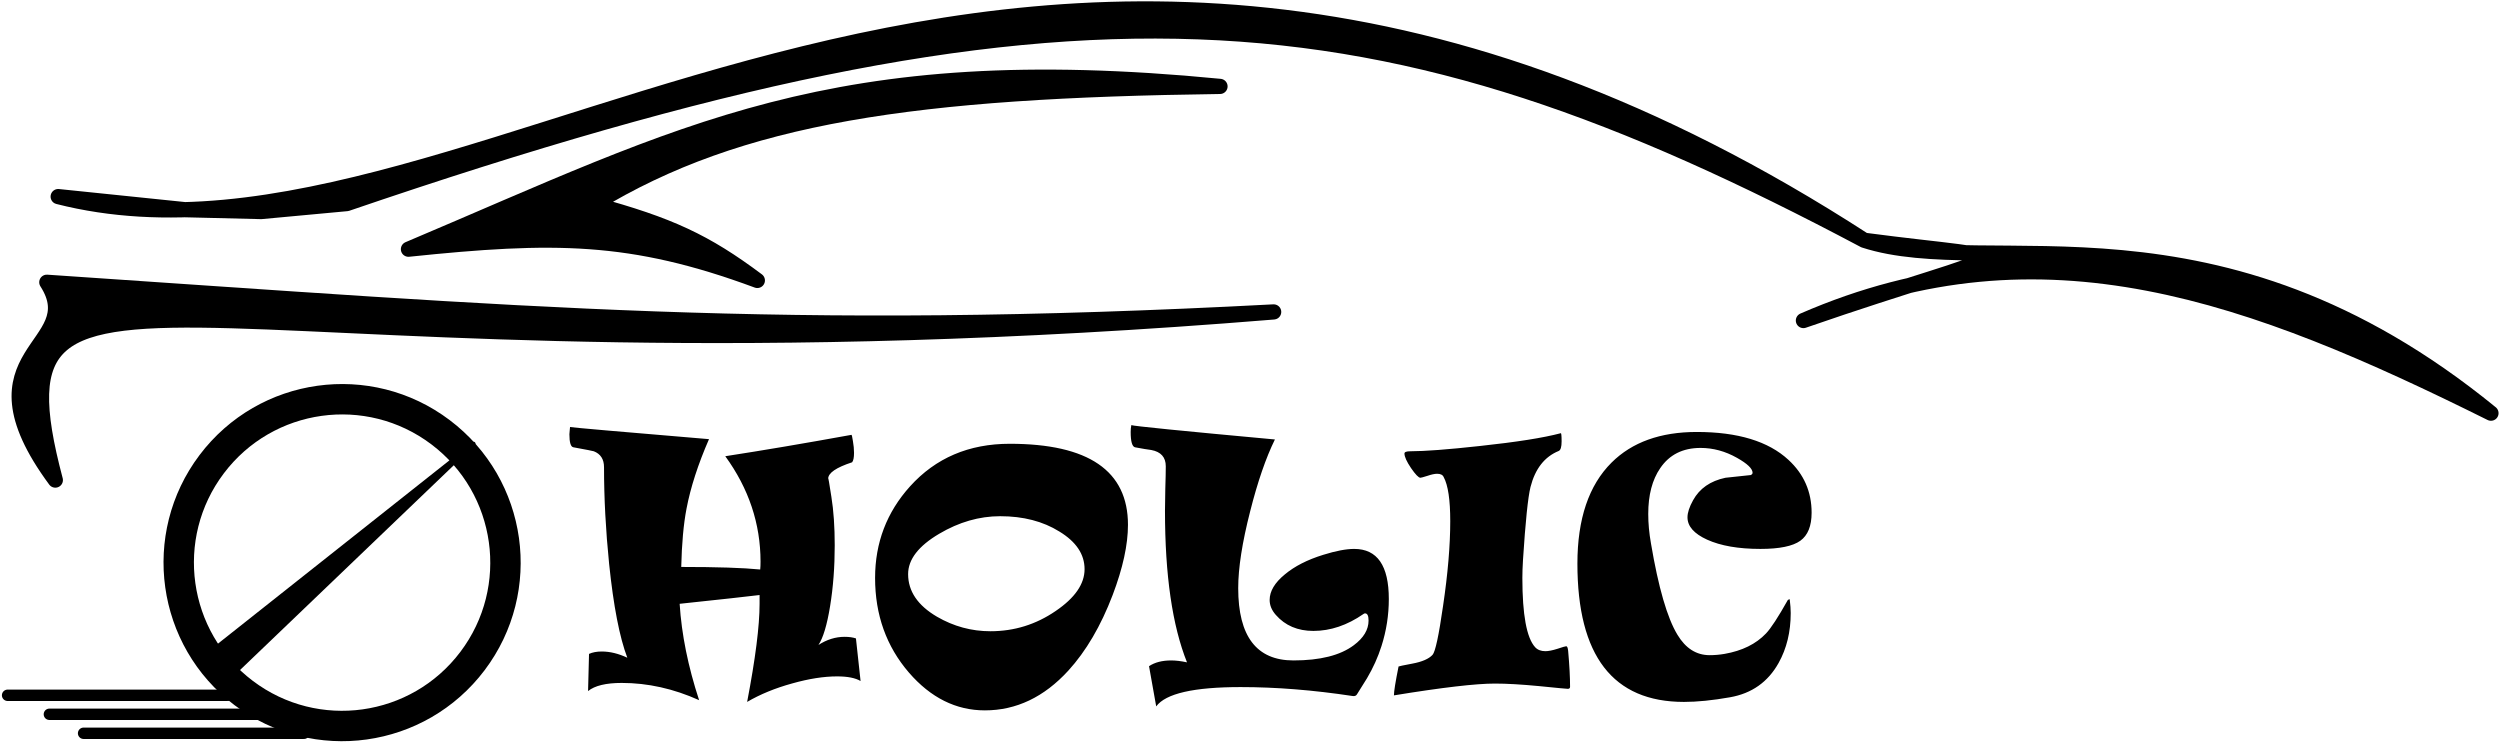 <svg width="658" height="196" viewBox="0 0 658 196" fill="none" xmlns="http://www.w3.org/2000/svg">
<g id="BODY">
<g id="Vector 1">
<path d="M48.739 55.193C37.316 55.517 26.191 54.517 15.313 51.746L48.739 55.193C155.815 52.157 289.106 -67.268 490.674 63.245C503.608 64.958 512.574 65.768 517.396 66.534C551.665 67.196 599.635 63.031 655.622 108.748C602.257 82.229 554.494 63.312 502.551 75.131C495.35 77.422 486.071 80.409 474.658 84.364C484.121 80.249 493.401 77.213 502.551 75.131C521.397 69.135 526.01 67.903 517.396 66.534C507.234 66.338 498.278 65.717 490.674 63.245C363.271 -4.355 283.94 -12.276 91.29 53.584L68.733 55.677L48.739 55.193Z" fill="black"/>
<path d="M490.674 63.245C267.601 -81.192 128.151 80.483 15.313 51.746L48.739 55.193L68.733 55.677L91.29 53.584C283.94 -12.276 363.271 -4.355 490.674 63.245ZM490.674 63.245C523.922 74.052 583.034 49.475 655.622 108.748C592.857 77.558 537.841 56.884 474.658 84.364C532.661 64.261 535.543 69.187 490.674 63.245Z" stroke="black" stroke-width="4" stroke-linecap="round" stroke-linejoin="round"/>
</g>
<path id="Vector 2" d="M321.104 22.741C218.815 12.765 180.27 34.839 107.505 65.588C145.562 61.63 166.121 61.505 199.333 73.811C185.614 63.553 176.165 59.179 156.305 53.765C194.887 30.191 241.054 23.806 321.104 22.741Z" fill="black" stroke="black" stroke-width="4" stroke-linecap="round" stroke-linejoin="round"/>
<path id="Vector 3" d="M14.563 126.358C-10.619 92.24 23.407 91.562 12.322 74.289C138.293 82.784 205.524 88.966 335.227 82.1C52.085 105.26 -5.604 50.349 14.563 126.358Z" fill="black" stroke="black" stroke-width="4" stroke-linecap="round" stroke-linejoin="round"/>
</g>
<path id="HOLIC" d="M226.502 179.244C225.13 178.432 223.073 178.026 220.329 178.026C216.83 178.026 212.896 178.642 208.529 179.874C204.05 181.106 200.089 182.729 196.646 184.745C198.829 173.351 199.921 164.743 199.921 158.92V156.61C197.009 156.974 189.997 157.744 178.883 158.92C179.387 166.954 181.094 175.409 184.006 184.283C177.287 181.26 170.498 179.748 163.64 179.748C159.496 179.748 156.543 180.462 154.779 181.89L155.031 172.105C155.955 171.686 157.075 171.476 158.391 171.476C160.546 171.476 162.786 172.021 165.109 173.113C163.066 167.738 161.47 159.508 160.322 148.422C159.426 139.576 158.979 131.093 158.979 122.975C158.979 120.875 158.083 119.475 156.291 118.775C156.207 118.719 154.415 118.369 150.916 117.726C150.216 117.614 149.866 116.466 149.866 114.282C149.866 114.058 149.894 113.722 149.95 113.274C150.006 112.799 150.034 112.505 150.034 112.393C151.014 112.561 163.206 113.624 186.609 115.584C183.726 122.191 181.752 128.294 180.688 133.893C179.905 137.98 179.443 143.089 179.303 149.22C188.653 149.22 195.582 149.444 200.089 149.892C200.145 149.332 200.173 148.646 200.173 147.834C200.173 137.84 197.079 128.588 190.893 120.077C200.691 118.565 211.763 116.69 224.108 114.45C224.192 114.45 224.318 114.996 224.486 116.088C224.682 117.18 224.78 118.215 224.78 119.195C224.78 120.427 224.612 121.253 224.276 121.673C220.077 123.045 217.978 124.486 217.978 125.998C217.978 125.494 218.257 127.076 218.817 130.743C219.405 134.382 219.699 138.652 219.699 143.551C219.699 149.234 219.293 154.567 218.481 159.55C217.67 164.505 216.648 167.906 215.416 169.754C217.628 168.326 219.923 167.612 222.303 167.612C223.479 167.612 224.472 167.752 225.284 168.032L226.502 179.244ZM296.881 138.134C296.881 143.369 295.537 149.528 292.85 156.61C289.742 164.757 285.851 171.392 281.176 176.515C274.793 183.485 267.472 186.971 259.214 186.971C251.627 186.971 244.965 183.653 239.226 177.019C233.291 170.132 230.323 161.831 230.323 152.117C230.323 142.851 233.389 134.816 239.52 128.014C246.266 120.539 255.015 116.802 265.765 116.802C286.509 116.802 296.881 123.912 296.881 138.134ZM285.459 149.808C285.459 145.888 283.247 142.585 278.824 139.897C274.513 137.21 269.32 135.866 263.245 135.866C257.758 135.866 252.411 137.406 247.204 140.485C241.745 143.705 239.016 147.246 239.016 151.109C239.016 155.617 241.549 159.354 246.616 162.321C251.011 164.869 255.701 166.143 260.684 166.143C266.954 166.143 272.679 164.365 277.858 160.81C282.925 157.366 285.459 153.699 285.459 149.808ZM365.538 157.66C365.538 161.887 364.894 166.017 363.606 170.048C362.683 172.959 361.409 175.787 359.785 178.53C358.889 179.93 358.007 181.344 357.14 182.771C356.916 183.135 356.538 183.275 356.006 183.191C345.676 181.624 335.85 180.84 326.527 180.84C314.21 180.84 306.805 182.534 304.313 185.921L302.424 175.339C303.936 174.331 305.881 173.827 308.261 173.827C309.465 173.827 310.85 173.995 312.418 174.331C308.555 164.673 306.623 151.375 306.623 134.438C306.623 133.179 306.651 131.261 306.707 128.686C306.791 126.082 306.833 124.094 306.833 122.723C306.833 120.343 305.559 118.915 303.012 118.439C302.088 118.327 300.66 118.09 298.729 117.726C297.973 117.53 297.595 116.186 297.595 113.694C297.595 113.05 297.651 112.449 297.763 111.889C298.295 112.141 310.892 113.4 335.556 115.668C333.176 120.511 331.007 126.81 329.047 134.564C326.947 142.767 325.897 149.514 325.897 154.805C325.897 167.486 330.741 173.827 340.427 173.827C347.453 173.827 352.744 172.497 356.3 169.838C358.903 167.906 360.205 165.737 360.205 163.329C360.205 162.069 359.897 161.439 359.281 161.439C359.141 161.439 359.001 161.495 358.861 161.607C354.578 164.575 350.183 166.059 345.676 166.059C341.561 166.059 338.271 164.659 335.808 161.859C334.716 160.628 334.17 159.312 334.17 157.912C334.17 155.617 335.5 153.377 338.159 151.193C340.735 149.038 344.108 147.316 348.279 146.028C351.583 144.993 354.298 144.475 356.426 144.475C362.501 144.475 365.538 148.87 365.538 157.66ZM413.241 180.756C413.241 181.12 413.045 181.302 412.653 181.302C412.345 181.302 409.84 181.064 405.137 180.588C400.462 180.14 396.57 179.916 393.463 179.916C388.424 179.916 379.563 180.952 366.882 183.023C366.882 181.988 367.288 179.454 368.1 175.423C368.128 175.367 369.331 175.115 371.711 174.667C374.286 174.191 376.064 173.421 377.044 172.357C377.772 171.574 378.696 167.276 379.815 159.466C381.075 150.983 381.705 143.551 381.705 137.168C381.705 131.569 381.131 127.706 379.983 125.578C379.731 124.99 379.158 124.696 378.262 124.696C377.618 124.696 376.764 124.878 375.7 125.242C374.636 125.578 374.021 125.746 373.853 125.746C373.377 125.746 372.551 124.892 371.375 123.185C370.227 121.477 369.653 120.203 369.653 119.363C369.653 118.971 370.171 118.775 371.207 118.775C374.958 118.775 381.047 118.313 389.474 117.39C399.132 116.354 406.229 115.234 410.764 114.03C410.932 113.862 411.016 114.576 411.016 116.172C411.016 117.628 410.764 118.467 410.26 118.691C406.536 120.203 404.059 123.367 402.827 128.182C402.155 130.925 401.497 137.308 400.854 147.33C400.742 149.15 400.686 150.745 400.686 152.117C400.686 161.803 401.805 167.878 404.045 170.342C404.689 171.042 405.585 171.392 406.732 171.392C407.544 171.392 408.608 171.182 409.924 170.762C411.268 170.314 412.037 170.09 412.233 170.09C412.485 170.09 412.653 170.496 412.737 171.308C413.073 175.087 413.241 178.236 413.241 180.756ZM476.817 134.942C476.817 138.442 475.824 140.905 473.836 142.333C471.848 143.761 468.349 144.475 463.338 144.475C457.571 144.475 452.896 143.663 449.312 142.039C445.869 140.471 444.147 138.512 444.147 136.16C444.147 134.928 444.637 133.431 445.617 131.667C447.325 128.56 450.166 126.586 454.142 125.746C456.381 125.522 458.607 125.284 460.818 125.032C461.126 124.864 461.28 124.668 461.28 124.444C461.28 123.353 459.909 122.037 457.165 120.497C454.086 118.761 450.894 117.894 447.591 117.894C442.916 117.894 439.374 119.671 436.967 123.227C434.867 126.278 433.817 130.295 433.817 135.278C433.817 137.742 434.055 140.317 434.531 143.005C436.491 154.623 438.814 162.643 441.502 167.066C443.658 170.65 446.485 172.441 449.984 172.441C451.272 172.441 452.574 172.329 453.89 172.105C458.537 171.294 462.176 169.502 464.808 166.73C466.095 165.387 468.013 162.447 470.561 157.912C470.896 157.688 471.064 157.66 471.064 157.828C471.232 159.2 471.316 160.376 471.316 161.355C471.316 166.311 470.253 170.692 468.125 174.499C465.326 179.51 461.056 182.52 455.317 183.527C450.726 184.339 446.695 184.745 443.224 184.745C424.523 184.745 415.173 172.609 415.173 148.338C415.173 136.58 418.168 127.72 424.159 121.757C429.562 116.382 437.037 113.694 446.583 113.694C457.389 113.694 465.438 116.144 470.729 121.043C474.788 124.794 476.817 129.427 476.817 134.942Z" fill="black"/>
<g id="wheel">
<circle id="Ellipse 1" cx="90.04" cy="148.081" r="43" transform="rotate(-52.959 90.04 148.081)" stroke="black" stroke-width="8"/>
<path id="Vector 4" d="M124.651 116.765L59.66 179.024L53.78 172.886L124.651 116.765Z" fill="black" stroke="black" stroke-linejoin="round"/>
</g>
<g id="run">
<path id="Vector 7" d="M2 183H60" stroke="black" stroke-width="3" stroke-linecap="round" stroke-linejoin="round"/>
<path id="Vector 8" d="M13 188H71" stroke="black" stroke-width="3" stroke-linecap="round" stroke-linejoin="round"/>
<path id="Vector 9" d="M22 193H80" stroke="black" stroke-width="3" stroke-linecap="round" stroke-linejoin="round"/>
</g>
</svg>
